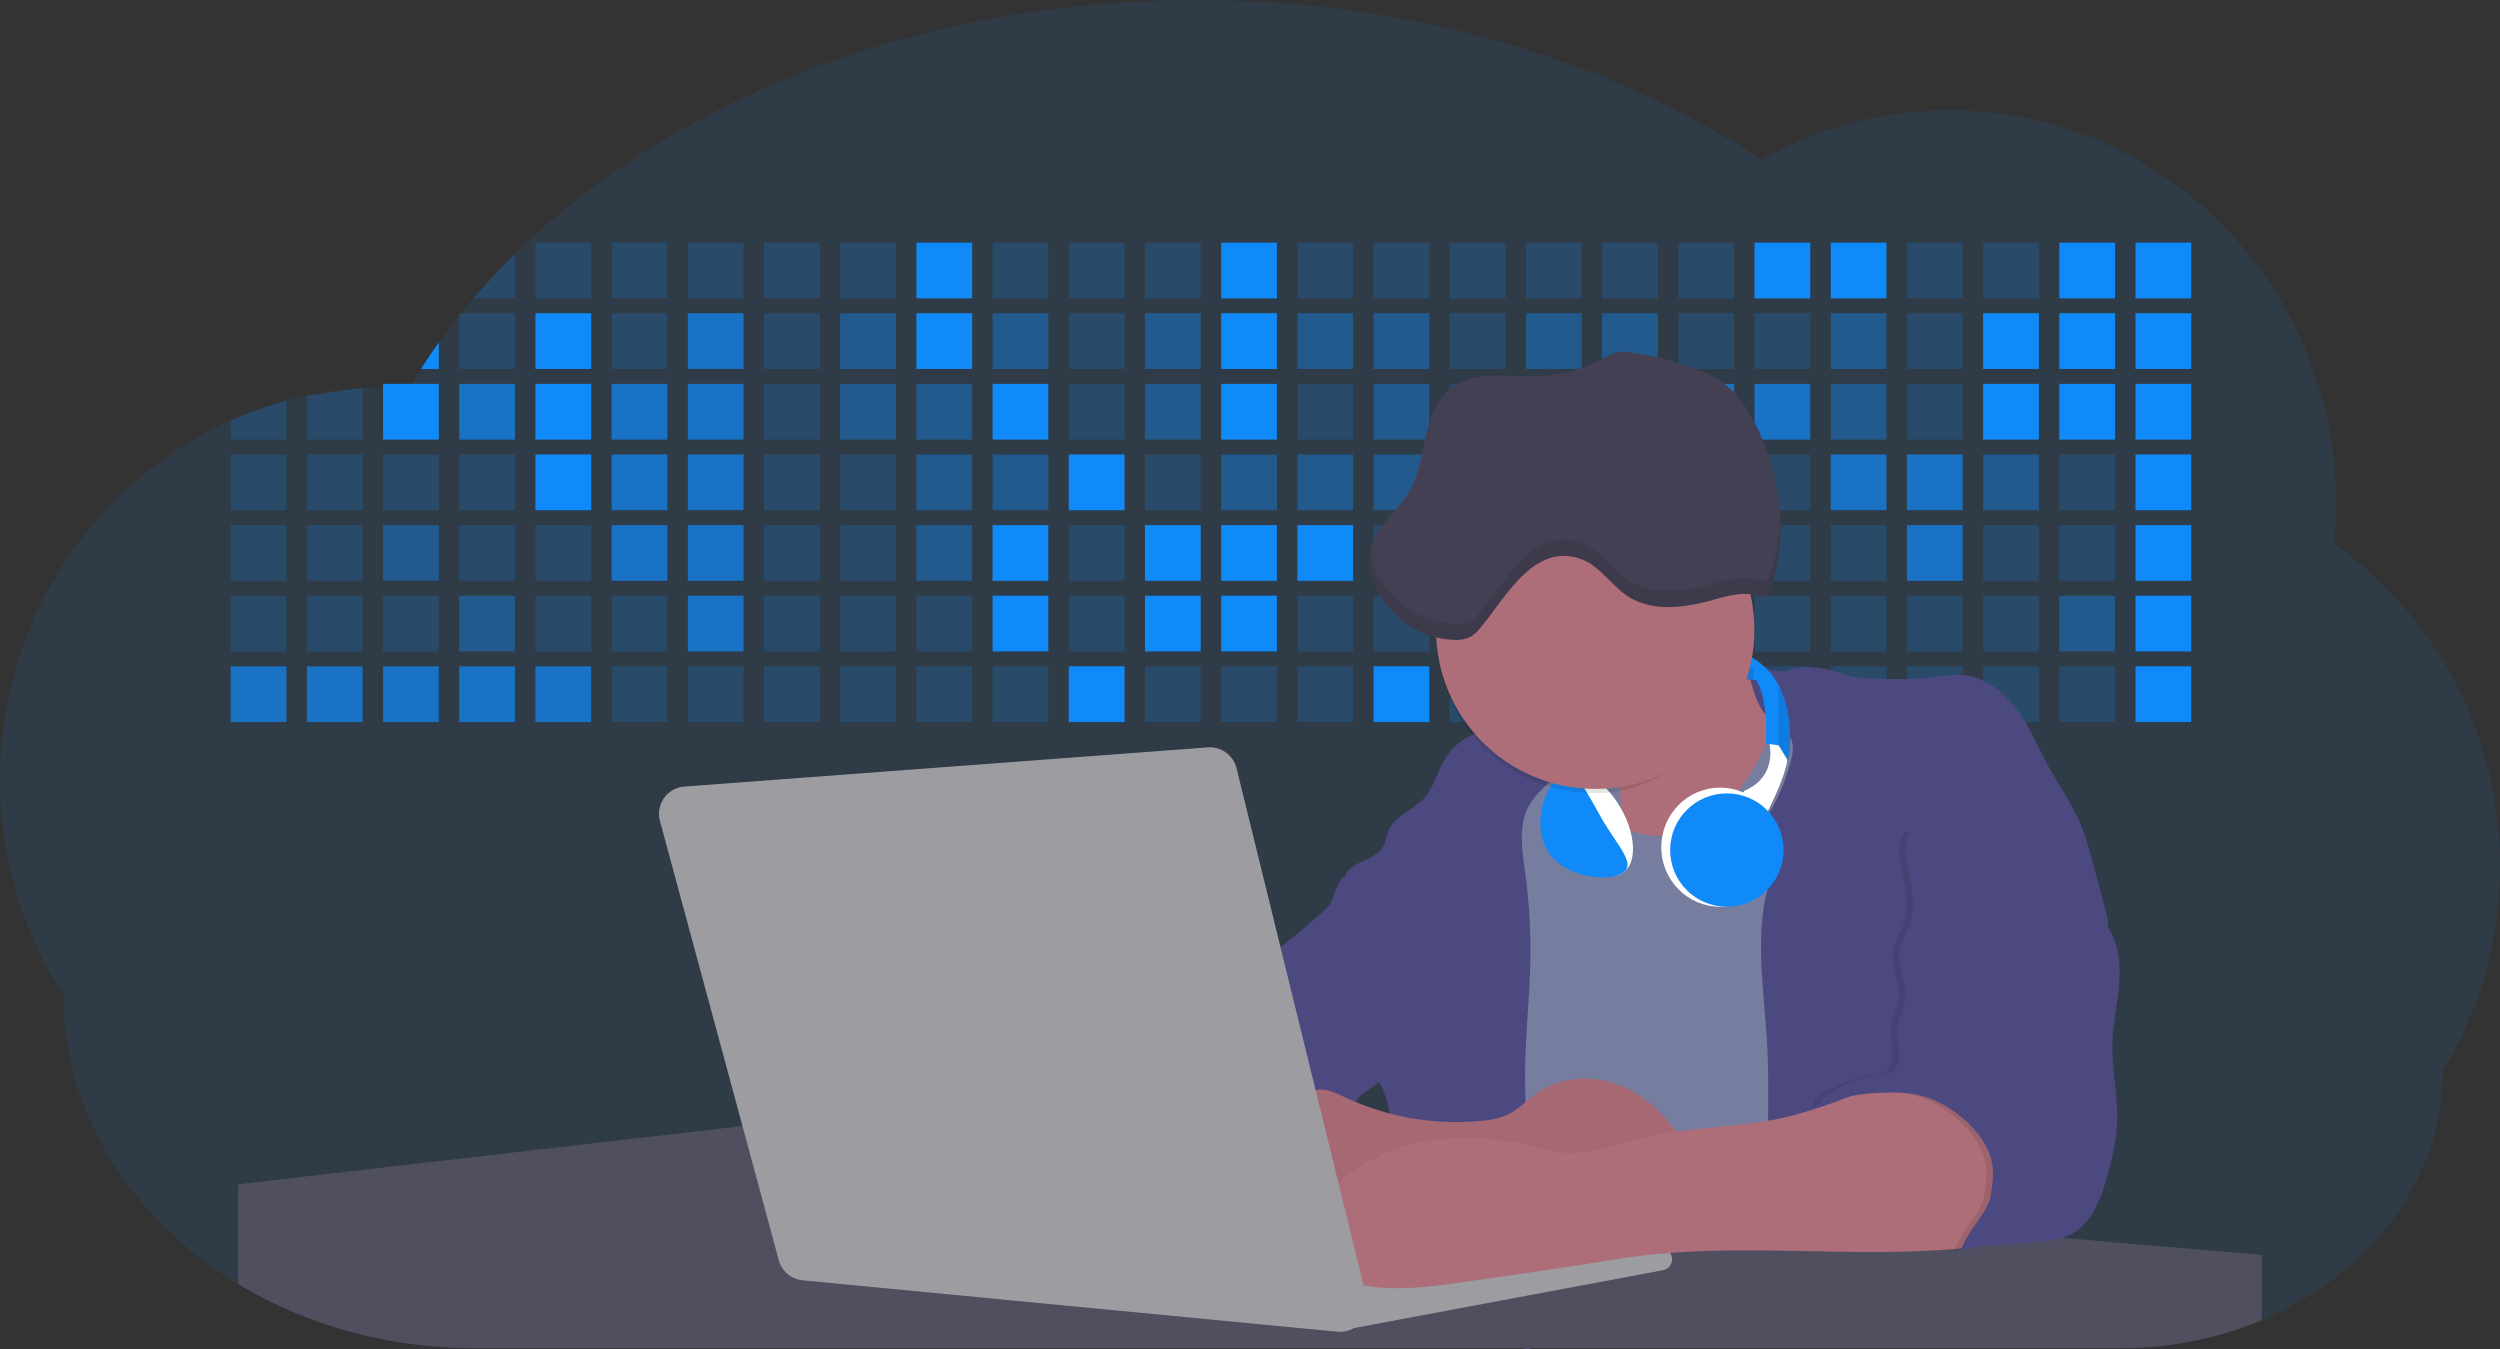 <svg id="aa7bae02-e79e-4d6b-a496-aba15f39787c" data-name="Layer 1" xmlns="http://www.w3.org/2000/svg" width="1144" height="617.32" viewBox="0 0 1144 617.32"><rect x="0" y="0" width="1144" height="617.32" fill="#333333" stroke="none"/><title>developer activity</title><path d="M1172,537.57a181.92,181.92,0,0,1-6.85,49.6,180.06,180.06,0,0,1-19.27,44.28c0,50.1-33.82,93.4-82.91,114a167.3,167.3,0,0,1-64.73,12.8H245.17c-40.25,0-77.55-10.86-108.14-29.36A185.76,185.76,0,0,1,112.2,711c-34-29.22-55.08-69.6-55.08-114.2A180.5,180.5,0,0,1,28,498.08c0-73.36,43.39-136.44,105.55-164.29a174.52,174.52,0,0,1,25.51-9.12q4.63-1.26,9.36-2.26a175.39,175.39,0,0,1,25.51-3.5q4.65-.29,9.35-.33H205c3.46,0,6.89.12,10.3.32l1.12-1.9q2.06-3.44,4.22-6.81,3.9-6.14,8.18-12.1,4.48-6.29,9.35-12.38l.83-1q2.76-3.44,5.64-6.8,9-10.49,19-20.35c72.11-70.68,185.08-116.18,312.08-116.18,98.82,0,189.15,27.55,258.34,73.07A174.18,174.18,0,0,1,920,191.86c97.74,0,177,80.37,177,179.51a184.9,184.9,0,0,1-1,18.78A180,180,0,0,1,1172,537.57Z" transform="translate(-28 -141.34)" fill="#108af9" opacity="0.1"/><path d="M263.66,257.52v20.35h-19Q253.59,267.39,263.66,257.52Z" transform="translate(-28 -141.34)" fill="#108af9" opacity="0.2"/><rect x="245.02" y="111.02" width="25.51" height="25.51" fill="#108af9" opacity="0.2"/><rect x="279.88" y="111.02" width="25.51" height="25.51" fill="#108af9" opacity="0.2"/><rect x="314.75" y="111.02" width="25.51" height="25.51" fill="#108af9" opacity="0.2"/><rect x="349.61" y="111.02" width="25.51" height="25.51" fill="#108af9" opacity="0.2"/><rect x="384.48" y="111.02" width="25.51" height="25.51" fill="#108af9" opacity="0.2"/><rect x="419.35" y="111.02" width="25.51" height="25.51" fill="#108af9"/><rect x="454.21" y="111.02" width="25.51" height="25.51" fill="#108af9" opacity="0.2"/><rect x="489.08" y="111.02" width="25.51" height="25.51" fill="#108af9" opacity="0.2"/><rect x="523.94" y="111.02" width="25.51" height="25.51" fill="#108af9" opacity="0.2"/><rect x="558.81" y="111.02" width="25.51" height="25.51" fill="#108af9"/><rect x="593.68" y="111.02" width="25.51" height="25.51" fill="#108af9" opacity="0.2"/><rect x="628.54" y="111.02" width="25.51" height="25.51" fill="#108af9" opacity="0.2"/><rect x="663.41" y="111.02" width="25.51" height="25.51" fill="#108af9" opacity="0.2"/><rect x="698.28" y="111.02" width="25.51" height="25.51" fill="#108af9" opacity="0.2"/><rect x="733.14" y="111.02" width="25.51" height="25.51" fill="#108af9" opacity="0.2"/><rect x="768.01" y="111.02" width="25.51" height="25.51" fill="#108af9" opacity="0.2"/><rect x="802.87" y="111.02" width="25.51" height="25.51" fill="#108af9"/><rect x="837.74" y="111.02" width="25.51" height="25.51" fill="#108af9"/><rect x="872.61" y="111.02" width="25.51" height="25.51" fill="#108af9" opacity="0.2"/><rect x="907.47" y="111.02" width="25.51" height="25.51" fill="#108af9" opacity="0.2"/><rect x="942.34" y="111.02" width="25.51" height="25.51" fill="#108af9"/><rect x="977.2" y="111.02" width="25.51" height="25.51" fill="#108af9"/><path d="M228.8,298.08v12.1h-8.18Q224.52,304,228.8,298.08Z" transform="translate(-28 -141.34)" fill="#108af9"/><rect x="210.15" y="143.33" width="25.51" height="25.51" fill="#108af9" opacity="0.2"/><rect x="245.02" y="143.33" width="25.51" height="25.51" fill="#108af9"/><rect x="279.88" y="143.33" width="25.51" height="25.51" fill="#108af9" opacity="0.2"/><rect x="314.75" y="143.33" width="25.51" height="25.51" fill="#108af9" opacity="0.7"/><rect x="349.61" y="143.33" width="25.51" height="25.51" fill="#108af9" opacity="0.2"/><rect x="384.48" y="143.33" width="25.51" height="25.51" fill="#108af9" opacity="0.4"/><rect x="419.35" y="143.33" width="25.51" height="25.51" fill="#108af9"/><rect x="454.21" y="143.33" width="25.51" height="25.51" fill="#108af9" opacity="0.4"/><rect x="489.08" y="143.33" width="25.51" height="25.51" fill="#108af9" opacity="0.2"/><rect x="523.94" y="143.33" width="25.51" height="25.51" fill="#108af9" opacity="0.4"/><rect x="558.81" y="143.33" width="25.51" height="25.51" fill="#108af9"/><rect x="593.68" y="143.33" width="25.51" height="25.51" fill="#108af9" opacity="0.4"/><rect x="628.54" y="143.33" width="25.51" height="25.51" fill="#108af9" opacity="0.4"/><rect x="663.41" y="143.33" width="25.51" height="25.51" fill="#108af9" opacity="0.2"/><rect x="698.28" y="143.33" width="25.51" height="25.51" fill="#108af9" opacity="0.4"/><rect x="733.14" y="143.33" width="25.51" height="25.51" fill="#108af9" opacity="0.4"/><rect x="768.01" y="143.33" width="25.51" height="25.51" fill="#108af9" opacity="0.2"/><rect x="802.87" y="143.33" width="25.51" height="25.51" fill="#108af9" opacity="0.2"/><rect x="837.74" y="143.33" width="25.51" height="25.51" fill="#108af9" opacity="0.4"/><rect x="872.61" y="143.33" width="25.51" height="25.51" fill="#108af9" opacity="0.2"/><rect x="907.47" y="143.33" width="25.51" height="25.51" fill="#108af9"/><rect x="942.34" y="143.33" width="25.51" height="25.51" fill="#108af9"/><rect x="977.2" y="143.33" width="25.51" height="25.51" fill="#108af9"/><path d="M159.06,324.67V342.5H133.55v-8.71A174.52,174.52,0,0,1,159.06,324.67Z" transform="translate(-28 -141.34)" fill="#108af9" opacity="0.2"/><polygon points="165.93 177.57 165.93 201.16 140.42 201.16 140.42 181.07 165.93 177.57" fill="#108af9" opacity="0.2"/><rect x="175.28" y="175.65" width="25.51" height="25.51" fill="#108af9"/><rect x="210.15" y="175.65" width="25.51" height="25.51" fill="#108af9" opacity="0.7"/><rect x="245.02" y="175.65" width="25.51" height="25.51" fill="#108af9"/><rect x="279.88" y="175.65" width="25.51" height="25.51" fill="#108af9" opacity="0.7"/><rect x="314.75" y="175.65" width="25.51" height="25.51" fill="#108af9" opacity="0.7"/><rect x="349.61" y="175.65" width="25.51" height="25.51" fill="#108af9" opacity="0.2"/><rect x="384.48" y="175.65" width="25.51" height="25.51" fill="#108af9" opacity="0.4"/><rect x="419.35" y="175.65" width="25.51" height="25.51" fill="#108af9" opacity="0.4"/><rect x="454.21" y="175.65" width="25.51" height="25.51" fill="#108af9"/><rect x="489.08" y="175.65" width="25.51" height="25.51" fill="#108af9" opacity="0.2"/><rect x="523.94" y="175.65" width="25.51" height="25.51" fill="#108af9" opacity="0.4"/><rect x="558.81" y="175.65" width="25.51" height="25.51" fill="#108af9"/><rect x="593.68" y="175.65" width="25.51" height="25.51" fill="#108af9" opacity="0.2"/><rect x="628.54" y="175.65" width="25.51" height="25.51" fill="#108af9" opacity="0.4"/><rect x="663.41" y="175.65" width="25.51" height="25.51" fill="#108af9" opacity="0.2"/><rect x="698.28" y="175.65" width="25.51" height="25.51" fill="#108af9"/><rect x="733.14" y="175.65" width="25.51" height="25.51" fill="#108af9" opacity="0.2"/><rect x="768.01" y="175.65" width="25.51" height="25.51" fill="#108af9" opacity="0.7"/><rect x="802.87" y="175.65" width="25.51" height="25.51" fill="#108af9" opacity="0.7"/><rect x="837.74" y="175.65" width="25.51" height="25.51" fill="#108af9" opacity="0.4"/><rect x="872.61" y="175.65" width="25.51" height="25.51" fill="#108af9" opacity="0.2"/><rect x="907.47" y="175.65" width="25.51" height="25.51" fill="#108af9"/><rect x="942.34" y="175.65" width="25.51" height="25.51" fill="#108af9"/><rect x="977.2" y="175.65" width="25.51" height="25.51" fill="#108af9"/><rect x="105.55" y="207.96" width="25.51" height="25.51" fill="#108af9" opacity="0.2"/><rect x="140.42" y="207.96" width="25.51" height="25.51" fill="#108af9" opacity="0.2"/><rect x="175.28" y="207.96" width="25.51" height="25.51" fill="#108af9" opacity="0.2"/><rect x="210.15" y="207.96" width="25.51" height="25.51" fill="#108af9" opacity="0.2"/><rect x="245.02" y="207.96" width="25.51" height="25.51" fill="#108af9"/><rect x="279.88" y="207.96" width="25.51" height="25.51" fill="#108af9" opacity="0.7"/><rect x="314.75" y="207.96" width="25.51" height="25.51" fill="#108af9" opacity="0.7"/><rect x="349.61" y="207.96" width="25.51" height="25.51" fill="#108af9" opacity="0.2"/><rect x="384.48" y="207.96" width="25.51" height="25.51" fill="#108af9" opacity="0.2"/><rect x="419.35" y="207.96" width="25.51" height="25.51" fill="#108af9" opacity="0.4"/><rect x="454.21" y="207.96" width="25.51" height="25.51" fill="#108af9" opacity="0.4"/><rect x="489.08" y="207.96" width="25.51" height="25.51" fill="#108af9"/><rect x="523.94" y="207.96" width="25.51" height="25.51" fill="#108af9" opacity="0.2"/><rect x="558.81" y="207.96" width="25.51" height="25.51" fill="#108af9" opacity="0.4"/><rect x="593.68" y="207.96" width="25.51" height="25.51" fill="#108af9" opacity="0.4"/><rect x="628.54" y="207.96" width="25.51" height="25.51" fill="#108af9" opacity="0.4"/><rect x="663.41" y="207.96" width="25.51" height="25.51" fill="#108af9" opacity="0.4"/><rect x="698.28" y="207.96" width="25.51" height="25.51" fill="#108af9" opacity="0.2"/><rect x="733.14" y="207.96" width="25.51" height="25.51" fill="#108af9" opacity="0.2"/><rect x="768.01" y="207.96" width="25.51" height="25.51" fill="#108af9" opacity="0.2"/><rect x="802.87" y="207.96" width="25.51" height="25.51" fill="#108af9" opacity="0.2"/><rect x="837.74" y="207.96" width="25.51" height="25.51" fill="#108af9" opacity="0.7"/><rect x="872.61" y="207.96" width="25.51" height="25.51" fill="#108af9" opacity="0.7"/><rect x="907.47" y="207.96" width="25.51" height="25.51" fill="#108af9" opacity="0.4"/><rect x="942.34" y="207.96" width="25.51" height="25.51" fill="#108af9" opacity="0.2"/><rect x="977.2" y="207.96" width="25.51" height="25.51" fill="#108af9"/><rect x="105.55" y="240.28" width="25.51" height="25.51" fill="#108af9" opacity="0.2"/><rect x="140.42" y="240.28" width="25.51" height="25.51" fill="#108af9" opacity="0.2"/><rect x="175.28" y="240.28" width="25.51" height="25.51" fill="#108af9" opacity="0.4"/><rect x="210.15" y="240.28" width="25.51" height="25.51" fill="#108af9" opacity="0.2"/><rect x="245.02" y="240.28" width="25.51" height="25.51" fill="#108af9" opacity="0.2"/><rect x="279.88" y="240.28" width="25.51" height="25.51" fill="#108af9" opacity="0.7"/><rect x="314.75" y="240.28" width="25.51" height="25.51" fill="#108af9" opacity="0.7"/><rect x="349.61" y="240.28" width="25.51" height="25.51" fill="#108af9" opacity="0.2"/><rect x="384.48" y="240.28" width="25.51" height="25.51" fill="#108af9" opacity="0.2"/><rect x="419.35" y="240.28" width="25.51" height="25.51" fill="#108af9" opacity="0.4"/><rect x="454.21" y="240.28" width="25.51" height="25.51" fill="#108af9"/><rect x="489.08" y="240.28" width="25.51" height="25.51" fill="#108af9" opacity="0.2"/><rect x="523.94" y="240.28" width="25.51" height="25.51" fill="#108af9"/><rect x="558.81" y="240.28" width="25.51" height="25.51" fill="#108af9"/><rect x="593.68" y="240.28" width="25.51" height="25.51" fill="#108af9"/><rect x="628.54" y="240.28" width="25.51" height="25.51" fill="#108af9" opacity="0.2"/><rect x="663.41" y="240.28" width="25.51" height="25.51" fill="#108af9"/><rect x="698.28" y="240.28" width="25.51" height="25.51" fill="#108af9" opacity="0.2"/><rect x="733.14" y="240.28" width="25.51" height="25.51" fill="#108af9" opacity="0.2"/><rect x="768.01" y="240.28" width="25.51" height="25.51" fill="#108af9" opacity="0.2"/><rect x="802.87" y="240.28" width="25.51" height="25.51" fill="#108af9" opacity="0.2"/><rect x="837.74" y="240.28" width="25.51" height="25.51" fill="#108af9" opacity="0.2"/><rect x="872.61" y="240.28" width="25.51" height="25.51" fill="#108af9" opacity="0.7"/><rect x="907.47" y="240.28" width="25.51" height="25.51" fill="#108af9" opacity="0.2"/><rect x="942.34" y="240.28" width="25.51" height="25.51" fill="#108af9" opacity="0.2"/><rect x="977.2" y="240.28" width="25.51" height="25.51" fill="#108af9"/><rect x="105.55" y="272.59" width="25.51" height="25.51" fill="#108af9" opacity="0.2"/><rect x="140.42" y="272.59" width="25.51" height="25.51" fill="#108af9" opacity="0.2"/><rect x="175.28" y="272.59" width="25.51" height="25.51" fill="#108af9" opacity="0.2"/><rect x="210.15" y="272.59" width="25.51" height="25.51" fill="#108af9" opacity="0.4"/><rect x="245.02" y="272.59" width="25.51" height="25.51" fill="#108af9" opacity="0.2"/><rect x="279.88" y="272.59" width="25.51" height="25.51" fill="#108af9" opacity="0.2"/><rect x="314.75" y="272.59" width="25.51" height="25.51" fill="#108af9" opacity="0.7"/><rect x="349.61" y="272.59" width="25.51" height="25.51" fill="#108af9" opacity="0.2"/><rect x="384.48" y="272.59" width="25.51" height="25.51" fill="#108af9" opacity="0.2"/><rect x="419.35" y="272.59" width="25.51" height="25.51" fill="#108af9" opacity="0.2"/><rect x="454.21" y="272.59" width="25.51" height="25.51" fill="#108af9"/><rect x="489.08" y="272.59" width="25.51" height="25.51" fill="#108af9" opacity="0.2"/><rect x="523.94" y="272.59" width="25.51" height="25.51" fill="#108af9"/><rect x="558.81" y="272.59" width="25.51" height="25.51" fill="#108af9"/><rect x="593.68" y="272.59" width="25.51" height="25.51" fill="#108af9" opacity="0.2"/><rect x="628.54" y="272.59" width="25.51" height="25.51" fill="#108af9" opacity="0.2"/><rect x="663.41" y="272.59" width="25.51" height="25.51" fill="#108af9" opacity="0.2"/><rect x="698.28" y="272.59" width="25.51" height="25.51" fill="#108af9" opacity="0.2"/><rect x="733.14" y="272.59" width="25.51" height="25.51" fill="#108af9" opacity="0.2"/><rect x="768.01" y="272.59" width="25.51" height="25.51" fill="#108af9" opacity="0.2"/><rect x="802.87" y="272.59" width="25.51" height="25.51" fill="#108af9" opacity="0.2"/><rect x="837.74" y="272.59" width="25.51" height="25.51" fill="#108af9" opacity="0.2"/><rect x="872.61" y="272.59" width="25.51" height="25.51" fill="#108af9" opacity="0.2"/><rect x="907.47" y="272.59" width="25.51" height="25.51" fill="#108af9" opacity="0.2"/><rect x="942.34" y="272.59" width="25.51" height="25.51" fill="#108af9" opacity="0.4"/><rect x="977.2" y="272.59" width="25.51" height="25.51" fill="#108af9"/><rect x="105.55" y="304.91" width="25.51" height="25.51" fill="#108af9" opacity="0.7"/><rect x="140.42" y="304.91" width="25.51" height="25.51" fill="#108af9" opacity="0.7"/><rect x="175.28" y="304.91" width="25.51" height="25.51" fill="#108af9" opacity="0.7"/><rect x="210.15" y="304.91" width="25.51" height="25.51" fill="#108af9" opacity="0.7"/><rect x="245.02" y="304.91" width="25.51" height="25.51" fill="#108af9" opacity="0.7"/><rect x="279.88" y="304.91" width="25.51" height="25.51" fill="#108af9" opacity="0.2"/><rect x="314.75" y="304.91" width="25.51" height="25.51" fill="#108af9" opacity="0.2"/><rect x="349.61" y="304.91" width="25.51" height="25.51" fill="#108af9" opacity="0.2"/><rect x="384.48" y="304.91" width="25.51" height="25.51" fill="#108af9" opacity="0.2"/><rect x="419.35" y="304.91" width="25.51" height="25.51" fill="#108af9" opacity="0.2"/><rect x="454.21" y="304.91" width="25.51" height="25.51" fill="#108af9" opacity="0.2"/><rect x="489.08" y="304.91" width="25.51" height="25.51" fill="#108af9"/><rect x="523.94" y="304.91" width="25.51" height="25.51" fill="#108af9" opacity="0.2"/><rect x="558.81" y="304.91" width="25.51" height="25.51" fill="#108af9" opacity="0.2"/><rect x="593.68" y="304.91" width="25.51" height="25.51" fill="#108af9" opacity="0.2"/><rect x="628.54" y="304.91" width="25.51" height="25.51" fill="#108af9"/><rect x="663.41" y="304.91" width="25.51" height="25.51" fill="#108af9" opacity="0.2"/><rect x="698.28" y="304.91" width="25.51" height="25.51" fill="#108af9" opacity="0.2"/><rect x="733.14" y="304.91" width="25.51" height="25.51" fill="#108af9" opacity="0.2"/><rect x="768.01" y="304.91" width="25.51" height="25.51" fill="#108af9" opacity="0.2"/><rect x="802.87" y="304.91" width="25.51" height="25.51" fill="#108af9" opacity="0.2"/><rect x="837.74" y="304.91" width="25.51" height="25.51" fill="#108af9" opacity="0.2"/><rect x="872.61" y="304.91" width="25.51" height="25.51" fill="#108af9" opacity="0.2"/><rect x="907.47" y="304.91" width="25.51" height="25.51" fill="#108af9" opacity="0.2"/><rect x="942.34" y="304.91" width="25.51" height="25.51" fill="#108af9" opacity="0.2"/><rect x="977.2" y="304.91" width="25.51" height="25.51" fill="#108af9"/><circle cx="734.52" cy="363.89" r="34.87" fill="#767d9f"/><path d="M760.71,460.87q5.22,22.78,8.86,45.9c.73,4.58,1.38,9.41-.28,13.74-1.39,3.61-4.22,6.43-6.44,9.59s-3.9,7.21-2.55,10.83,5.29,5.6,9.05,6.62c10.76,2.9,22.23.79,32.94-2.35a53.29,53.29,0,0,0,13.81-5.72c4.54-2.88,8.26-6.88,11.68-11,15.61-18.93,25.83-41.65,35.45-64.23a39.12,39.12,0,0,1-33.11-13.34c-3.94-4.63-6.83-11.08-4.61-16.74-6.51,3.57-14.24,3.81-21.25,6.25a75.49,75.49,0,0,0-12.5,6.15q-7.18,4.15-14.28,8.46C772.07,458.29,767,461.19,760.71,460.87Z" transform="translate(-28 -141.34)" fill="#ae6e79"/><path d="M833.64,487.05c-6.11,11.89-14.06,23.32-25.41,30.4s-26.63,9-38,2c-5.6-3.42-9.84-8.62-14.73-13s-11-8.13-17.57-7.56c-7.24.63-12.91,6.28-17.76,11.69-7.36,8.22-14.47,16.79-19.68,26.52-10,18.7-12.37,40.56-11.93,61.76s3.51,42.29,3.58,63.49c.1,26.08-4.32,51.95-8.79,77.64,41.1-5.06,82.25,6,123.44,10.19,26.36,2.71,52.92,2.65,79.42,2.58,4.66,0,9.62-.12,13.5-2.7a18.2,18.2,0,0,0,5.59-6.64c3.66-6.75,5.13-14.45,6.15-22.06,2.59-19.22,2.67-38.68,2.74-58.08.18-47,.35-94.17-5.62-140.8-1.47-11.47-3.35-23-7.75-33.73s-11.58-20.6-21.62-26.35c-6.45-3.7-21.4-10.14-29-6.41C841.67,460.15,837.73,479.09,833.64,487.05Z" transform="translate(-28 -141.34)" fill="#767d9f"/><path d="M836.68,619.77c-1.55-29-7.86-59.95,5.57-85.69,3.3-6.32-8.54-14.21-4.88-20.33a92.08,92.08,0,0,0,10.06-23.93c.76-2.89,1.37-5.95.65-8.85-1.33-5.29-6.56-8.44-11-11.66-4.9-3.56-7.42-14.41-9-20.28s12.57,1.2,18.26-.89c7.9-2.89,17.94-1.07,25.82,1.86,4.4,1.62,9.18,1.76,13.87,1.88,9.11.24,18.25.47,27.29-.65,4.06-.51,8.13-1.28,12.21-1.05,10.41.59,19.46,7.71,25.62,16.13s10.08,18.23,15.13,27.35c4.21,7.6,9.23,14.78,12.82,22.69,3.18,7,5.19,14.52,7.18,22l5.13,19.19a25.58,25.58,0,0,1,1.26,8.51c-.26,3.07-1.62,5.93-3,8.66A164.12,164.12,0,0,1,971,603.2c-10.79,13.23-23.89,25.16-30.3,41-2.5,6.17-3.89,12.73-5.16,19.27a707.94,707.94,0,0,0-10.9,79.15,174.2,174.2,0,0,0-36.52-12.21,177.61,177.61,0,0,0-19-3c-5.59-.58-12.8.52-18.12-1-8.9-2.53-9.88-17.58-11.23-25.46-2.16-12.55-2.59-25.32-2.67-38C837,648.53,837.45,634.14,836.68,619.77Z" transform="translate(-28 -141.34)" fill="#4c4981"/><path d="M641.23,565.54c4.21,24,8.85,48.07,18,70.62-.23.22-.46.42-.69.62-.81.69-1.65,1.34-2.53,2-2.05,1.44-4.3,2.66-6,4.54a8,8,0,0,0-1.5,2.45,5.48,5.48,0,0,0,0,4.47c-4.77,2.11-10.31,1.46-15.66,1.26-4.61-.17-9.08,0-12.78,2.53-5.14,3.54-6.69,10.34-7.52,16.52q-.46,3.38-.79,6.77-.32,3.15-.52,6.32a188.61,188.61,0,0,0-.19,21q.08,1.92.21,3.84c-16.34-.39-31.23-8.91-45.32-17.19-3.22-1.89-6.54-3.88-8.63-7A15.8,15.8,0,0,1,555,674c0-.51.09-1,.16-1.52a41.58,41.58,0,0,1,2.29-8.68,107.2,107.2,0,0,1,19.19-32.65c3.58-4.18,7.61-8.27,9.28-13.52.73-2.29,1-4.72,1.74-7,3.32-9.88,15.3-14.55,19.4-24.14,1-2.29,1.46-4.8,2.7-7a17.63,17.63,0,0,1,4.25-4.75c.73-.61,1.49-1.2,2.24-1.79q10.54-8.26,20.31-17.45,1.82-1.71,3.6-3.46A59.48,59.48,0,0,0,641.23,565.54Z" transform="translate(-28 -141.34)" fill="#4c4981"/><path d="M742,494.56c-1.44,1.52-3,2.95-4.53,4.37l-.41.37-1.62,1.5a39,39,0,0,0-7.55,8.79l-.17.28c-5.1,9.13-3.21,20.37-1.79,30.74a261.55,261.55,0,0,1,2.37,39c-.26,18-2.38,35.88-2.42,53.86,0,4.08.09,8.15.27,12.23.29,6.63.79,13.25,1.39,19.87.65,7.26,1.43,14.51,2.16,21.76.58,5.61,1.13,11.21,1.59,16.81.23,2.9.45,5.79.63,8.69.21,3.4.38,6.81.48,10.21h0c.07,2.16.11,4.31.11,6.47,0,1.23,0,2.45,0,3.67q0,3.51-.19,7-.2,4.49-.61,9c-.31,3.27-.86,6.84-3.16,9.14-.14.14-.29.27-.44.4l-3.24-.4a332.72,332.72,0,0,0-67.3-1.2c.49-3.38.94-6.75,1.38-10.14.2-1.6.4-3.21.59-4.82q.33-2.76.63-5.52c.23-2,.44-4,.64-6q.78-7.73,1.37-15.47.87-11.29,1.32-22.62.22-5.41.34-10.83.17-6.72.16-13.45,0-6.54-.11-13.1c0-1.44-.06-2.88-.18-4.31a27.35,27.35,0,0,0-.53-3.83,49.87,49.87,0,0,0-3-8.48c-.22-.52-.43-1-.64-1.55-.12-.27-.23-.55-.34-.82,5.76-5.13,9.86-12,13.8-18.76,6.39-10.89,12.93-22.26,14-34.84s-5.18-26.71-17.2-30.55c-3.27-1-6.73-1.28-10.1-1.87-3.18-.56-9.81-1.83-13.49-4.11q-3,3.08-6,6.05a22.15,22.15,0,0,1,2.17-8.71l1.42.07a2.71,2.71,0,0,1-.16-1c0-1.07.74-2.28,2.32-3.62,4.71-4,12.12-4.89,15.09-10.3,1.24-2.25,1.45-4.93,2.45-7.29,2.87-6.73,11.11-9.21,16.07-14.59s6.2-13,10.21-19a28.62,28.62,0,0,1,12-10c.4-.19.81-.38,1.22-.55,8.3-3.55,18.16-4.36,26.76-4.34,3.34,0,12,.1,16.24,1.79a5.32,5.32,0,0,1,1.85,1.13C752.37,480.61,745.34,491,742,494.56Z" transform="translate(-28 -141.34)" fill="#4c4981"/><path d="M642.72,542.69a60.88,60.88,0,0,1,46.74,4.87c7.2,4,13.66,9.58,17.62,16.78,5.95,10.8,5.69,23.82,5.27,36.15-.21,6.17-.48,12.56-3.2,18.1C706,625,700.06,629.4,694,633a42.24,42.24,0,0,1-12.32,5.33c-6.72,1.46-13.7.22-20.47-1-7.36-1.36-15.26-3-20.37-8.48-3-3.18-4.64-7.31-6.26-11.35q-3.49-8.75-7-17.48c-4.05-10.11-5.42-18.52-.07-28.37,2.43-4.49,5.4-8.69,7.8-13.21C636.51,556.14,640.81,543.28,642.72,542.69Z" transform="translate(-28 -141.34)" fill="#4c4981"/><path d="M1063,715.56v29.9a167.3,167.3,0,0,1-64.73,12.8H728.58c-.14.14-.29.27-.44.4l-3.24-.4H245.17c-40.25,0-77.55-10.86-108.14-29.36V683.25l230.72-26.63.18,0L502.29,668l34.77,3,18.06,1.53,37.38,3.17,19.23,1.63,28,2.38,3.94.33,20.18,1.71L691.23,684l38.5,3.26,64.18,5.45,45.15,3.83,74.14,6.29,14.1,1.19,1.52.13,1.32.11,18.62,1.58,20.44,1.74,2.37.2Z" transform="translate(-28 -141.34)" fill="#504f60"/><polygon points="764 573.12 474.86 523.77 463.65 580.46 596.19 596.33 637 601.44 749.26 579.33 764 573.12" fill="#9c9ca1"/><path d="M642.33,739.94l144.86-27.23a5,5,0,0,1,5.94,4.93h0a5,5,0,0,1-4.09,4.93L647.57,749.06Z" transform="translate(-28 -141.34)" fill="#9c9ca1"/><path d="M705.17,654.31c4.51-.42,9.08-1.13,13.14-3.13,5-2.49,8.89-6.78,13.52-9.94,10.18-7,23.8-7.94,35.47-3.92s21.41,12.63,28.23,22.91c4.53,6.85,7.93,15.59,4.73,23.15a30.51,30.51,0,0,1-4.12,6.44l-8.34,10.9a29,29,0,0,1-5.66,6.09c-3.12,2.27-7,3.2-10.82,3.76-10.15,1.48-20.48.64-30.71,1.32-17.57,1.17-34.73,6.83-52.34,6.64-10.12-.11-20.11-2.15-30-4.19l-43.77-9c-7.62-1.56-16.23-3.84-19.82-10.75-1.61-3.11-1.91-6.71-2.1-10.21-.52-9.64,0-20.36,6.68-27.31,6.28-6.52,16.21-8.58,23.71-13.4,9.18-5.91,12.21-4,21.89.44A120,120,0,0,0,705.17,654.31Z" transform="translate(-28 -141.34)" fill="#ae6e79"/><path d="M705.17,654.31c4.51-.42,9.08-1.13,13.14-3.13,5-2.49,8.89-6.78,13.52-9.94,10.18-7,23.8-7.94,35.47-3.92s21.41,12.63,28.23,22.91c4.53,6.85,7.93,15.59,4.73,23.15a30.51,30.51,0,0,1-4.12,6.44l-8.34,10.9a29,29,0,0,1-5.66,6.09c-3.12,2.27-7,3.2-10.82,3.76-10.15,1.48-20.48.64-30.71,1.32-17.57,1.17-34.73,6.83-52.34,6.64-10.12-.11-20.11-2.15-30-4.19l-43.77-9c-7.62-1.56-16.23-3.84-19.82-10.75-1.61-3.11-1.91-6.71-2.1-10.21-.52-9.64,0-20.36,6.68-27.31,6.28-6.52,16.21-8.58,23.71-13.4,9.18-5.91,12.21-4,21.89.44A120,120,0,0,0,705.17,654.31Z" transform="translate(-28 -141.34)" opacity="0.05"/><path d="M880.94,640.6c-12.28,4.75-24.63,9.52-37.49,12.35-21.56,4.75-44.12,4-65.51,9.43-11.3,2.88-22.53,7.52-34.14,6.58-5.19-.42-10.2-2-15.25-3.2-28.37-7-60.62-4.73-83.66,13.27-7.88,6.15-14.33,13.82-20.18,22a14.7,14.7,0,0,0,5.91,21.88A86.62,86.62,0,0,0,659,730.48c13.13,1.16,26.32-.7,39.38-2.56,19.38-2.75,38.77-5.51,58.1-8.6,6.94-1.11,13.88-2.26,20.86-3.14,50.23-6.35,101.37,1.37,151.73-3.93,5.09-.54,10.27-1.24,14.9-3.41,11.72-5.5,17.52-20,15.1-32.74s-11.76-23.33-23-29.83c-9.42-5.47-19.58-7.68-30.07-10C896.26,634,890.32,637,880.94,640.6Z" transform="translate(-28 -141.34)" fill="#ae6e79"/><path d="M988.67,564.44c5.54,7.26,6.72,17,6.12,26.09s-2.76,18.08-3.08,27.21c-.44,12.52,2.58,25,2.07,37.48-.36,8.73-2.43,17.29-4.88,25.67-2.89,9.89-7.07,20.52-16.2,25.27-12.12,6.31-37.54,2.76-50.29,7.7,1.16-7.23,12.28-17.7,13.44-24.93.8-5,1.61-10.14.75-15.15-1.1-6.39-4.85-12.06-9.3-16.78-7.08-7.51-16.32-13.16-26.47-15s-35-.33-43.12,6.08c-1-6.62,17.6-13,24.14-14.43,3.26-.73,7-.32,9.61-2.39,5-3.92,1.37-11.73,1.61-18,.19-5,3.11-9.58,3.7-14.58,1-8-4.22-16.15-2.17-24,.76-2.9,2.45-5.45,3.62-8.21,3.56-8.45,2-18.09.1-27.07-1.18-5.64-2.33-12,.81-16.81,2.91-4.49,11.17,11.5,16.46,10.76,17.47-2.45,33.28-15.4,47.39-4.8,7.19,5.4,8.13,11,11,18.71C976.77,554.6,984,558.36,988.67,564.44Z" transform="translate(-28 -141.34)" opacity="0.1"/><path d="M991.67,564.44c5.54,7.26,6.72,17,6.12,26.09s-2.76,18.08-3.08,27.21c-.44,12.52,2.58,25,2.07,37.48-.36,8.73-2.43,17.29-4.88,25.67-2.89,9.89-7.07,20.52-16.2,25.27-12.12,6.31-37.54,2.76-50.29,7.7,1.16-7.23,12.28-17.7,13.44-24.93.8-5,1.61-10.14.75-15.15-1.1-6.39-4.85-12.06-9.3-16.78-7.08-7.51-16.32-13.16-26.47-15s-35-.33-43.12,6.08c-1-6.62,17.6-13,24.14-14.43,3.26-.73,7-.32,9.61-2.39,5-3.92,1.37-11.73,1.61-18,.19-5,3.11-9.58,3.7-14.58,1-8-4.22-16.15-2.17-24,.76-2.9,2.45-5.45,3.62-8.21,3.56-8.45,2-18.09.1-27.07-1.18-5.64-2.33-12,.81-16.81,2.91-4.49,8.6-6.19,13.89-6.94a68.42,68.42,0,0,1,50,12.9c7.19,5.4,8.13,11,11,18.71C979.77,554.6,987,558.36,991.67,564.44Z" transform="translate(-28 -141.34)" fill="#4c4981"/><path d="M330,517.06,384.37,718a12.55,12.55,0,0,0,10.91,9.21L640,750.72a12.54,12.54,0,0,0,13.38-15.48L593.84,492.86a12.54,12.54,0,0,0-13.12-9.51L341.13,501.27A12.54,12.54,0,0,0,330,517.06Z" transform="translate(-28 -141.34)" fill="#9c9ca1"/><ellipse cx="787.11" cy="387.68" rx="26.9" ry="27.25" fill="#fff"/><path d="M837.2,479.31s5.67,16.86-11.06,23.95L824,507l10.48,10.34S847.4,493.77,846,485.4C846,485.4,844,476.9,837.2,479.31Z" transform="translate(-28 -141.34)" fill="#fff"/><circle cx="790.2" cy="388.99" r="25.94" fill="#108af9"/><path d="M846.13,489.23l-4.12-6.8-6-.85c1.28-22.39-4.53-29.06-4.53-29.06l-1.35-.13-5.88-.57-11.06-11.48v-3.26c15.54,1.85,24.13,9.23,28.77,17.88C850.16,470.14,846.13,489.23,846.13,489.23Z" transform="translate(-28 -141.34)" fill="#108af9"/><path d="M830.18,448.27v4.12l-5.88-.57-11.06-11.48S830.35,444.17,830.18,448.27Z" transform="translate(-28 -141.34)" stroke="#4c4981" stroke-miterlimit="10" opacity="0.1"/><path d="M846.13,489.23l-4.12-6.8V455C850.16,470.14,846.13,489.23,846.13,489.23Z" transform="translate(-28 -141.34)" stroke="#4c4981" stroke-miterlimit="10" opacity="0.1"/><ellipse cx="757.11" cy="518.2" rx="14.43" ry="26.32" transform="translate(-185.67 306.64) rotate(-30)" fill="#fff"/><path d="M761,516c7.27,12.59,16.19,21,9.29,25s-27,2-34.27-10.6-.67-30,6.23-34S753.72,503.38,761,516Z" transform="translate(-28 -141.34)" fill="#108af9"/><path d="M825.73,425.3c0,40.23-27.53,79-67.76,79a72.85,72.85,0,0,1,0-145.7C798.2,358.64,825.73,385.06,825.73,425.3Z" transform="translate(-28 -141.34)" opacity="0.1"/><circle cx="729.97" cy="288.15" r="72.85" fill="#ae6e79"/><path d="M751.57,397.21c8.67,3.19,13.8,12.15,21.58,17.14,11,7,25.32,5.19,37.88,1.73,7-1.91,14.32-4.24,21.21-2.12a6,6,0,0,0,3.23.46c1.5-.43,2.24-2.09,2.73-3.57,8.52-25.4,4.69-54.17-8.17-77.67-3.32-6.06-7.3-11.92-12.78-16.13-4.32-3.31-9.4-5.48-14.52-7.33a145,145,0,0,0-28.88-7.13,17.94,17.94,0,0,0-5.27-.17c-2.41.39-4.57,1.69-6.72,2.85A68.78,68.78,0,0,1,732,313.38c-14,.53-30-2.77-40.79,6.21-13,10.77-9.76,31.78-18.19,46.4-5.58,9.67-16.34,16.69-18.11,27.7a25.57,25.57,0,0,0,.63,10.07c4.12,16.94,20.52,30.06,38,30.37a14.42,14.42,0,0,0,7.76-1.59,17.55,17.55,0,0,0,4.09-3.89C716.84,415.09,729.94,389.25,751.57,397.21Z" transform="translate(-28 -141.34)" fill="#444053"/><path d="M838.2,403.48c-.49,1.48-1.23,3.14-2.73,3.57a6,6,0,0,1-3.23-.46c-6.89-2.12-14.25.21-21.2,2.12-12.57,3.46-26.92,5.31-37.88-1.73-7.79-5-12.91-14-21.59-17.14-21.63-8-34.73,17.88-46.21,31.44a17.55,17.55,0,0,1-4.09,3.89,14.42,14.42,0,0,1-7.76,1.59c-17.42-.31-33.83-13.43-38-30.37-.23-1-.43-2-.58-3,0,.09,0,.17-.05.26a25.57,25.57,0,0,0,.63,10.07c4.12,16.94,20.53,30.06,38,30.37a14.42,14.42,0,0,0,7.76-1.59,17.55,17.55,0,0,0,4.09-3.89c11.48-13.56,24.58-39.4,46.21-31.44,8.68,3.19,13.8,12.15,21.59,17.14,11,7,25.31,5.19,37.88,1.73,7-1.91,14.31-4.24,21.2-2.12a6,6,0,0,0,3.23.46c1.5-.43,2.24-2.09,2.73-3.57a90.29,90.29,0,0,0,4.48-32.26A88.8,88.8,0,0,1,838.2,403.48Z" transform="translate(-28 -141.34)" opacity="0.1"/></svg>